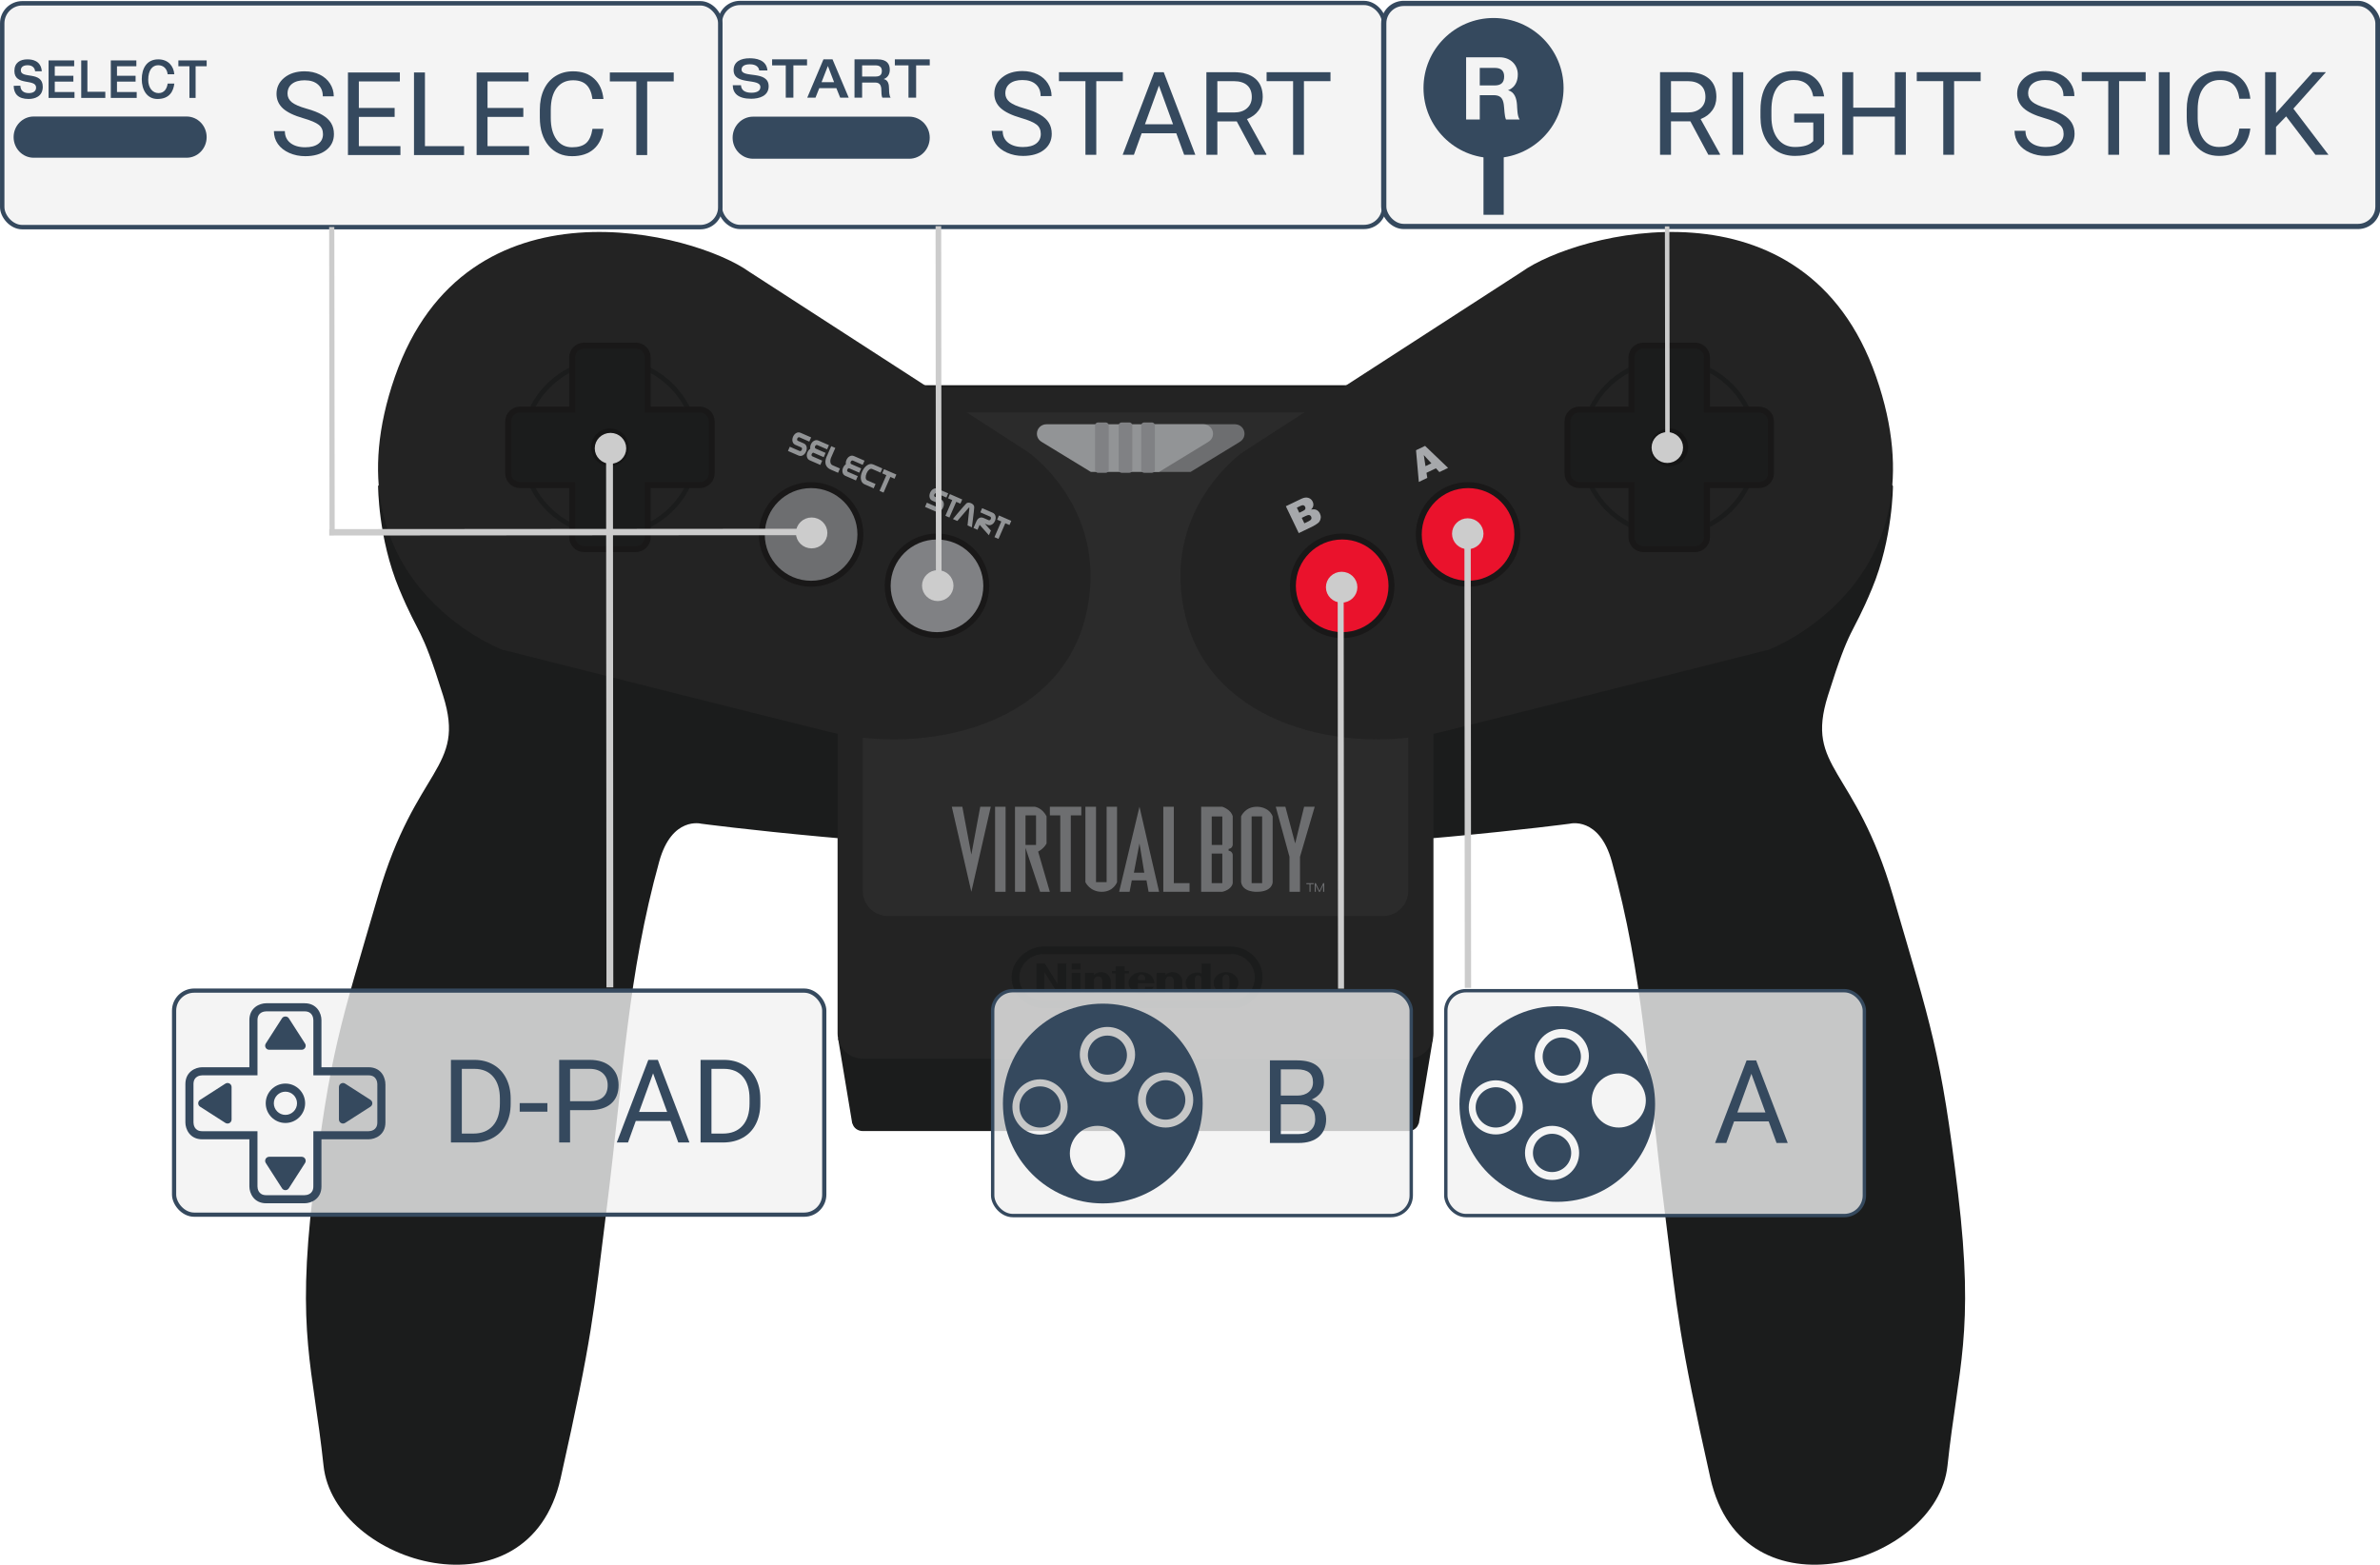 <?xml version="1.0" encoding="UTF-8" standalone="no"?>
<svg
   xmlns:dc="http://purl.org/dc/elements/1.1/"
   xmlns:cc="http://creativecommons.org/ns#"
   xmlns:rdf="http://www.w3.org/1999/02/22-rdf-syntax-ns#"
   xmlns:svg="http://www.w3.org/2000/svg"
   xmlns="http://www.w3.org/2000/svg"
   xmlns:sodipodi="http://sodipodi.sourceforge.net/DTD/sodipodi-0.dtd"
   xmlns:inkscape="http://www.inkscape.org/namespaces/inkscape"
   width="446.69"
   height="293.691"
   version="1.1"
   id="svg77"
   sodipodi:docname="controls.svg"
   inkscape:version="0.92.4 5da689c313, 2019-01-14">
  <sodipodi:namedview
     pagecolor="#ffffff"
     bordercolor="#666666"
     borderopacity="1"
     objecttolerance="10"
     gridtolerance="10"
     guidetolerance="10"
     inkscape:pageopacity="0"
     inkscape:pageshadow="2"
     inkscape:window-width="1920"
     inkscape:window-height="1015"
     id="namedview79"
     showgrid="false"
     fit-margin-top="0"
     fit-margin-left="0"
     fit-margin-right="0"
     fit-margin-bottom="0"
     inkscape:zoom="1.668772"
     inkscape:cx="124.64261"
     inkscape:cy="203.08768"
     inkscape:window-x="1920"
     inkscape:window-y="0"
     inkscape:window-maximized="1"
     inkscape:current-layer="svg77">
    <inkscape:grid
       type="xygrid"
       id="grid968"
       originx="-4.5447646e-08"
       originy="3.2092869e-06" />
  </sodipodi:namedview>
  <defs
     id="defs5">
    <clipPath
       id="a">
      <path
         d="M 0,547.28 H 439.635 V 0 H 0 Z"
         id="path2"
         inkscape:connector-curvature="0" />
    </clipPath>
    <clipPath
       clipPathUnits="userSpaceOnUse"
       id="clipPath18">
      <path
         d="M 0,37.061 H 37.061 V 0 H 0 Z"
         id="path16"
         inkscape:connector-curvature="0" />
    </clipPath>
    <clipPath
       clipPathUnits="userSpaceOnUse"
       id="clipPath18-2">
      <path
         d="M 0,37.061 H 37.061 V 0 H 0 Z"
         id="path16-2"
         inkscape:connector-curvature="0" />
    </clipPath>
  </defs>
  <g
     clip-path="url(#a)"
     transform="matrix(0,-0.569,-0.569,0,368.821,293.691)"
     id="g75">
    <path
       d="m 175.108,265.863 v 15.526 l -1.494,90.365 -28.137,-4.687 v -0.093 c -1.386,-0.351 -2.422,-1.723 -2.422,-3.369 v -179.935 c 0,-1.645 1.036,-3.017 2.422,-3.367 v -0.093 l 28.137,-4.685 z"
       id="path7"
       inkscape:connector-curvature="0"
       style="fill:#1b1c1c" />
    <path
       d="m 122.638,2.349 c 46.369,5.537 55.366,8.997 98.08,21.454 42.714,12.457 41.718,29.067 65.94,21.454 24.223,-7.612 18.686,-7.612 35.296,-14.533 16.609,-6.921 33.911,-6.921 33.911,-6.921 l 33.219,38.064 v 423.546 l -33.219,38.064 c 0,0 -17.302,0 -33.911,-6.921 -16.61,-6.921 -11.073,-6.921 -35.296,-14.533 -24.222,-7.613 -23.226,8.997 -65.94,21.454 -42.714,12.457 -51.711,15.917 -98.08,21.454 -46.369,5.536 -57.442,0 -89.969,-3.46 -32.527,-3.461 -51.575,-67.603 -4.152,-78.204 47.047,-10.518 53.567,-10.762 89.277,-15.226 44.292,-5.536 76.748,-6.92 114.191,-17.301 14.987,-4.156 12.457,-13.842 12.457,-13.842 0,0 -8.305,-62.286 -9.689,-133.569 -0.066,-3.417 -0.126,-6.641 -0.18,-9.689 0.054,-3.048 0.114,-6.272 0.18,-9.689 1.384,-71.283 9.689,-133.569 9.689,-133.569 0,0 2.53,-9.687 -12.457,-13.842 -37.443,-10.381 -69.899,-11.765 -114.191,-17.301 -35.71,-4.464 -42.23,-4.708 -89.277,-15.226 -47.423,-10.601 -28.375,-74.743 4.152,-78.204 32.527,-3.46 43.6,-8.997 89.969,-3.46"
       id="path9"
       inkscape:connector-curvature="0"
       style="fill:#1b1c1c" />
    <path
       d="m 388.393,183.671 v 179.931 c 0,4.59 -3.718,8.312 -8.305,8.312 h -204.852 c -4.587,0 -8.305,-3.722 -8.305,-8.312 v -179.931 c 0,-4.586 3.718,-8.305 8.305,-8.305 h 204.852 c 4.587,0 8.305,3.719 8.305,8.305"
       id="path11"
       inkscape:connector-curvature="0"
       style="fill:#232323" />
    <path
       d="m 380.088,191.976 v 163.328 c 0,4.587 -3.718,8.305 -8.305,8.305 H 222.296 c -4.586,0 -8.304,-3.718 -8.304,-8.305 v -163.328 c 0,-4.586 3.718,-8.305 8.304,-8.305 h 149.487 c 4.587,0 8.305,3.719 8.305,8.305"
       id="path13"
       inkscape:connector-curvature="0"
       style="fill:#2b2b2b" />
    <path
       d="m 426.457,400.98 -59.518,-92.045 c 0,0 -19.378,-27.683 -54.673,-18.686 -35.296,8.997 -45.52,52.374 -37.372,85.124 7.613,30.6 26.991,107.271 26.991,107.271 0,0 22.34,58.826 89.969,35.296 67.628,-23.531 47.573,-98.966 34.603,-116.96 m 0,-254.681 -59.518,92.045 c 0,0 -19.378,27.683 -54.673,18.686 -35.296,-8.997 -45.52,-52.374 -37.372,-85.124 7.613,-30.6 26.991,-107.271 26.991,-107.271 0,0 22.34,-58.826 89.969,-35.296 67.628,23.531 47.573,98.966 34.603,116.96"
       id="path15"
       inkscape:connector-curvature="0"
       style="fill:#232323" />
    <path
       stroke-miterlimit="10"
       d="m 368.582,68.874 c -15.862,0 -28.721,12.859 -28.721,28.721 0,15.862 12.859,28.721 28.721,28.721 15.862,0 28.721,-12.859 28.721,-28.721 0,-15.862 -12.859,-28.721 -28.721,-28.721 z m 0,406.85 c -15.862,0 -28.721,-12.859 -28.721,-28.721 0,-15.862 12.859,-28.721 28.721,-28.721 15.862,0 28.721,12.859 28.721,28.721 0,15.862 -12.859,28.721 -28.721,28.721 z"
       id="path17"
       inkscape:connector-curvature="0"
       style="fill:none;stroke:#1b1c1c;stroke-width:1.569;stroke-miterlimit:10" />
    <path
       d="m 381.04,67.953 v 17.184 h 17.184 c 2.168,0 3.924,1.757 3.924,3.923 v 17.068 c 0,2.167 -1.756,3.924 -3.924,3.924 h -17.184 v 17.184 c 0,2.167 -1.757,3.924 -3.923,3.924 h -17.068 c -2.167,0 -3.923,-1.757 -3.923,-3.924 v -17.184 h -17.185 c -2.167,0 -3.924,-1.757 -3.924,-3.924 v -17.068 c 0,-2.166 1.757,-3.923 3.924,-3.923 h 17.185 v -17.184 c 0,-2.167 1.756,-3.924 3.923,-3.924 h 17.068 c 2.166,0 3.923,1.757 3.923,3.924"
       id="path19"
       inkscape:connector-curvature="0"
       style="fill:#1b1c1c" />
    <path
       stroke-miterlimit="10"
       d="m 381.04,67.953 v 17.184 h 17.184 c 2.168,0 3.924,1.757 3.924,3.923 v 17.068 c 0,2.167 -1.756,3.924 -3.924,3.924 h -17.184 v 17.184 c 0,2.167 -1.757,3.924 -3.923,3.924 h -17.068 c -2.167,0 -3.923,-1.757 -3.923,-3.924 v -17.184 h -17.185 c -2.167,0 -3.924,-1.757 -3.924,-3.924 v -17.068 c 0,-2.166 1.757,-3.923 3.924,-3.923 h 17.185 v -17.184 c 0,-2.167 1.756,-3.924 3.923,-3.924 h 17.068 c 2.166,0 3.923,1.757 3.923,3.924 z"
       id="path21"
       inkscape:connector-curvature="0"
       style="fill:none;stroke:#191818;stroke-width:1.962;stroke-miterlimit:10" />
    <path
       d="m 381.04,417.362 v 17.184 h 17.184 c 2.168,0 3.924,1.757 3.924,3.923 v 17.068 c 0,2.167 -1.756,3.924 -3.924,3.924 h -17.184 v 17.184 c 0,2.167 -1.757,3.924 -3.923,3.924 h -17.068 c -2.167,0 -3.923,-1.757 -3.923,-3.924 v -17.184 h -17.185 c -2.167,0 -3.924,-1.757 -3.924,-3.924 v -17.068 c 0,-2.166 1.757,-3.923 3.924,-3.923 h 17.185 v -17.184 c 0,-2.167 1.756,-3.924 3.923,-3.924 h 17.068 c 2.166,0 3.923,1.757 3.923,3.924"
       id="path23"
       inkscape:connector-curvature="0"
       style="fill:#1b1c1c" />
    <path
       stroke-miterlimit="10"
       d="m 381.04,417.362 v 17.184 h 17.184 c 2.168,0 3.924,1.757 3.924,3.923 v 17.068 c 0,2.167 -1.756,3.924 -3.924,3.924 h -17.184 v 17.184 c 0,2.167 -1.757,3.924 -3.923,3.924 h -17.068 c -2.167,0 -3.923,-1.757 -3.923,-3.924 v -17.184 h -17.185 c -2.167,0 -3.924,-1.757 -3.924,-3.924 v -17.068 c 0,-2.166 1.757,-3.923 3.924,-3.923 h 17.185 v -17.184 c 0,-2.167 1.756,-3.924 3.923,-3.924 h 17.068 c 2.166,0 3.923,1.757 3.923,3.924 z"
       id="path25"
       inkscape:connector-curvature="0"
       style="fill:none;stroke:#191818;stroke-width:1.962;stroke-miterlimit:10" />
    <path
       d="m 368.582,91.366 c -3.44,0 -6.229,2.789 -6.229,6.229 0,3.44 2.789,6.228 6.229,6.228 3.44,0 6.229,-2.788 6.229,-6.228 0,-3.44 -2.789,-6.229 -6.229,-6.229 m 0,361.865 c -3.44,0 -6.229,-2.789 -6.229,-6.229 0,-3.44 2.789,-6.228 6.229,-6.228 3.44,0 6.229,2.788 6.229,6.228 0,3.44 -2.789,6.229 -6.229,6.229"
       id="path27"
       inkscape:connector-curvature="0"
       style="fill:#151515" />
    <path
       d="m 339.861,147.683 c -8.982,0 -16.264,7.282 -16.264,16.264 0,8.982 7.282,16.263 16.264,16.263 8.982,0 16.264,-7.281 16.264,-16.263 0,-8.982 -7.282,-16.264 -16.264,-16.264"
       id="path29"
       inkscape:connector-curvature="0"
       style="fill:#ea122c" />
    <path
       stroke-miterlimit="10"
       d="m 339.861,147.683 c -8.982,0 -16.264,7.282 -16.264,16.264 0,8.982 7.282,16.263 16.264,16.263 8.982,0 16.264,-7.281 16.264,-16.263 0,-8.982 -7.282,-16.264 -16.264,-16.264 z"
       id="path31"
       inkscape:connector-curvature="0"
       style="fill:none;stroke:#191818;stroke-width:1.962;stroke-miterlimit:10" />
    <path
       d="m 322.906,189.207 c -8.982,0 -16.264,7.282 -16.264,16.264 0,8.982 7.282,16.263 16.264,16.263 8.982,0 16.264,-7.281 16.264,-16.263 0,-8.982 -7.282,-16.264 -16.264,-16.264"
       id="path33"
       inkscape:connector-curvature="0"
       style="fill:#ea122c" />
    <path
       stroke-miterlimit="10"
       d="m 322.906,189.207 c -8.982,0 -16.264,7.282 -16.264,16.264 0,8.982 7.282,16.263 16.264,16.263 8.982,0 16.264,-7.281 16.264,-16.263 0,-8.982 -7.282,-16.264 -16.264,-16.264 z"
       id="path35"
       inkscape:connector-curvature="0"
       style="fill:none;stroke:#191818;stroke-width:1.962;stroke-miterlimit:10" />
    <path
       d="m 339.861,396.914 c -8.982,0 -16.264,-7.282 -16.264,-16.264 0,-8.982 7.282,-16.263 16.264,-16.263 8.982,0 16.264,7.281 16.264,16.263 0,8.982 -7.282,16.264 -16.264,16.264"
       id="path37"
       inkscape:connector-curvature="0"
       style="fill:#6d6e70" />
    <path
       stroke-miterlimit="10"
       d="m 339.861,396.914 c -8.982,0 -16.264,-7.282 -16.264,-16.264 0,-8.982 7.282,-16.263 16.264,-16.263 8.982,0 16.264,7.281 16.264,16.263 0,8.982 -7.282,16.264 -16.264,16.264 z"
       id="path39"
       inkscape:connector-curvature="0"
       style="fill:none;stroke:#191818;stroke-width:1.962;stroke-miterlimit:10" />
    <path
       d="m 322.906,355.39 c -8.982,0 -16.264,-7.282 -16.264,-16.264 0,-8.982 7.282,-16.263 16.264,-16.263 8.982,0 16.264,7.281 16.264,16.263 0,8.982 -7.282,16.264 -16.264,16.264"
       id="path41"
       inkscape:connector-curvature="0"
       style="fill:#808184" />
    <path
       stroke-miterlimit="10"
       d="m 322.906,355.39 c -8.982,0 -16.264,-7.282 -16.264,-16.264 0,-8.982 7.282,-16.263 16.264,-16.263 8.982,0 16.264,7.281 16.264,16.263 0,8.982 -7.282,16.264 -16.264,16.264 z"
       id="path43"
       inkscape:connector-curvature="0"
       style="fill:none;stroke:#191818;stroke-width:1.962;stroke-miterlimit:10" />
    <path
       d="m 376.195,240.804 c 0,-1.72 -1.394,-3.114 -3.114,-3.114 -1.184,0 -2.202,0.668 -2.728,1.641 l -0.003,-0.025 -9.871,16.186 v 14.687 h 15.716 z"
       id="path45"
       inkscape:connector-curvature="0"
       style="fill:#6d6e70" />
    <path
       d="m 373.081,248.071 c 1.72,0 3.114,1.394 3.114,3.114 v 51.868 c 0,1.72 -1.394,3.114 -3.114,3.114 -1.184,0 -2.202,-0.668 -2.728,-1.642 l -0.003,0.026 -9.871,-16.186 v -22.492 l 9.871,-16.185 0.003,0.025 c 0.526,-0.974 1.544,-1.642 2.728,-1.642"
       id="path47"
       inkscape:connector-curvature="0"
       style="fill:#929496" />
    <path
       d="m 361.172,282.483 c -0.542,0 -0.981,0.439 -0.981,0.981 v 2.537 c 0,0.541 0.439,0.98 0.981,0.98 h 14.648 c 0.541,0 0.981,-0.439 0.981,-0.98 v -2.537 c 0,-0.542 -0.44,-0.981 -0.981,-0.981 z m 0,-7.786 c -0.542,0 -0.981,0.439 -0.981,0.981 v 2.536 c 0,0.542 0.439,0.981 0.981,0.981 h 14.648 c 0.541,0 0.981,-0.439 0.981,-0.981 v -2.536 c 0,-0.542 -0.44,-0.981 -0.981,-0.981 z m 0,-7.44 c -0.542,0 -0.981,0.439 -0.981,0.981 v 2.536 c 0,0.542 0.439,0.981 0.981,0.981 h 14.648 c 0.541,0 0.981,-0.439 0.981,-0.981 v -2.536 c 0,-0.542 -0.44,-0.981 -0.981,-0.981 z"
       id="path49"
       inkscape:connector-curvature="0"
       style="fill:#808184" />
    <path
       d="m 370.486,381.241 1.407,3.229 c 0.064,0.146 0.055,0.288 -0.027,0.425 -0.082,0.136 -0.203,0.239 -0.363,0.308 -0.158,0.069 -0.31,0.087 -0.458,0.055 -0.148,-0.034 -0.255,-0.126 -0.321,-0.279 l -0.829,-1.9 c -0.223,-0.513 -0.608,-0.828 -1.153,-0.944 -0.495,-0.108 -1.013,-0.043 -1.555,0.193 -0.544,0.237 -0.945,0.571 -1.202,1.003 -0.285,0.479 -0.316,0.976 -0.091,1.492 l 1.508,3.46 1.392,-0.606 -1.413,-3.241 c -0.06,-0.137 -0.044,-0.277 0.047,-0.421 0.083,-0.127 0.206,-0.227 0.37,-0.298 0.158,-0.069 0.311,-0.09 0.459,-0.063 0.148,0.028 0.254,0.115 0.318,0.261 l 0.83,1.905 c 0.225,0.516 0.609,0.835 1.152,0.956 0.492,0.112 1.008,0.051 1.545,-0.184 0.537,-0.233 0.932,-0.567 1.184,-0.999 0.282,-0.485 0.311,-0.986 0.086,-1.502 l -1.504,-3.452 z m -7.696,-3.633 1.504,3.452 c 0.225,0.517 0.61,0.836 1.155,0.961 0.493,0.112 1.009,0.05 1.547,-0.184 0.235,-0.103 0.449,-0.231 0.641,-0.384 0.192,-0.153 0.353,-0.326 0.483,-0.521 0.218,0.036 0.453,0.035 0.705,-0.002 0.252,-0.037 0.491,-0.104 0.716,-0.202 0.537,-0.234 0.932,-0.57 1.186,-1.007 0.283,-0.485 0.311,-0.985 0.086,-1.501 l -1.504,-3.453 -1.382,0.603 1.407,3.228 c 0.064,0.147 0.055,0.289 -0.027,0.425 -0.082,0.137 -0.203,0.24 -0.363,0.31 -0.158,0.068 -0.31,0.086 -0.458,0.053 -0.148,-0.033 -0.255,-0.126 -0.321,-0.278 l -1.407,-3.229 -1.378,0.6 -0.039,0.017 1.487,3.413 c -0.005,0.111 -0.046,0.216 -0.126,0.311 -0.079,0.094 -0.182,0.169 -0.307,0.224 -0.158,0.069 -0.311,0.086 -0.46,0.053 -0.148,-0.032 -0.256,-0.125 -0.322,-0.277 l -1.407,-3.229 z m -2.593,-5.857 1.054,2.42 c 0.333,0.763 0.807,1.28 1.423,1.551 0.478,0.21 1.03,0.265 1.654,0.168 0.408,-0.064 0.83,-0.192 1.264,-0.381 0.081,-0.035 0.145,-0.064 0.192,-0.089 0.047,-0.024 0.087,-0.046 0.119,-0.068 l 3.076,-1.34 -0.586,-1.346 -3.076,1.34 c -0.553,0.242 -1.067,0.337 -1.54,0.288 -0.545,-0.057 -0.914,-0.305 -1.105,-0.742 l -1.054,-2.42 z m -2.525,-5.887 1.504,3.452 c 0.225,0.517 0.61,0.836 1.155,0.961 0.493,0.112 1.009,0.05 1.547,-0.184 0.235,-0.103 0.449,-0.231 0.641,-0.383 0.192,-0.154 0.353,-0.327 0.483,-0.522 0.218,0.036 0.453,0.035 0.705,-10e-4 0.252,-0.038 0.49,-0.105 0.715,-0.203 0.538,-0.234 0.933,-0.57 1.187,-1.007 0.283,-0.485 0.311,-0.985 0.086,-1.501 l -1.504,-3.453 -1.382,0.603 1.407,3.228 c 0.064,0.147 0.054,0.289 -0.027,0.425 -0.082,0.137 -0.203,0.24 -0.363,0.31 -0.158,0.068 -0.31,0.086 -0.458,0.053 -0.148,-0.033 -0.255,-0.126 -0.322,-0.278 l -1.406,-3.229 -1.378,0.6 -0.039,0.017 1.487,3.413 c -0.004,0.111 -0.046,0.216 -0.126,0.31 -0.079,0.095 -0.182,0.17 -0.307,0.225 -0.158,0.069 -0.311,0.086 -0.46,0.053 -0.148,-0.032 -0.256,-0.125 -0.322,-0.278 l -1.407,-3.228 z m -2.593,-5.857 1.294,2.97 c 0.31,0.713 0.89,1.128 1.739,1.249 0.76,0.108 1.58,-0.029 2.458,-0.413 0.899,-0.391 1.579,-0.911 2.043,-1.56 0.514,-0.721 0.618,-1.432 0.313,-2.132 l -1.294,-2.969 -1.382,0.602 1.196,2.746 c 0.143,0.327 0.066,0.669 -0.232,1.022 -0.267,0.319 -0.65,0.586 -1.149,0.804 -0.515,0.224 -0.992,0.329 -1.43,0.314 -0.486,-0.015 -0.799,-0.184 -0.938,-0.506 l -1.197,-2.746 z m 3.155,-6.877 0.598,1.373 -5.17,2.253 0.576,1.324 5.171,-2.253 0.596,1.368 1.382,-0.602 -1.771,-4.065 z m -6.205,-17.104 1.407,3.229 c 0.064,0.146 0.055,0.287 -0.027,0.424 -0.082,0.136 -0.203,0.239 -0.363,0.309 -0.158,0.069 -0.31,0.087 -0.458,0.054 -0.148,-0.033 -0.255,-0.125 -0.321,-0.278 l -0.829,-1.9 c -0.223,-0.513 -0.608,-0.828 -1.153,-0.945 -0.495,-0.107 -1.013,-0.042 -1.555,0.194 -0.544,0.237 -0.945,0.571 -1.202,1.003 -0.285,0.479 -0.316,0.976 -0.091,1.492 l 1.508,3.46 1.392,-0.607 -1.413,-3.241 c -0.06,-0.137 -0.044,-0.276 0.047,-0.42 0.083,-0.127 0.206,-0.227 0.37,-0.299 0.158,-0.068 0.311,-0.089 0.459,-0.062 0.148,0.028 0.254,0.115 0.318,0.261 l 0.83,1.905 c 0.225,0.516 0.609,0.835 1.152,0.956 0.492,0.112 1.008,0.05 1.545,-0.184 0.537,-0.234 0.932,-0.568 1.184,-1 0.282,-0.485 0.311,-0.985 0.086,-1.501 l -1.504,-3.452 z m -2.015,-4.624 0.599,1.373 -5.171,2.254 0.576,1.323 5.171,-2.253 0.596,1.368 1.382,-0.602 -1.771,-4.065 z m -7.801,-3.783 0.625,1.435 5.735,-0.616 c 0.056,-0.013 0.096,0.01 0.122,0.069 0.028,0.064 0.02,0.116 -0.022,0.16 l -4.369,3.75 0.633,1.454 c 0.363,-0.294 0.906,-0.741 1.629,-1.344 0.8,-0.671 1.56,-1.319 2.282,-1.942 0.786,-0.683 1.221,-1.082 1.302,-1.195 0.13,-0.202 0.193,-0.439 0.191,-0.709 -0.003,-0.27 -0.062,-0.538 -0.179,-0.807 -0.116,-0.266 -0.272,-0.492 -0.469,-0.679 -0.196,-0.188 -0.412,-0.299 -0.647,-0.336 -0.138,-0.028 -0.725,0.015 -1.76,0.129 -0.729,0.079 -1.719,0.198 -2.972,0.359 -0.7,0.092 -1.4,0.182 -2.101,0.272 m -2.622,-5.611 3.441,3.045 -1.628,0.71 0.577,1.323 2.169,-0.945 c 0.522,-0.228 0.893,-0.533 1.113,-0.917 0.253,-0.44 0.262,-0.929 0.027,-1.468 l -0.717,-1.646 c -0.066,-0.153 -0.059,-0.298 0.022,-0.436 0.072,-0.124 0.187,-0.219 0.344,-0.288 0.161,-0.069 0.314,-0.091 0.46,-0.062 0.162,0.032 0.277,0.124 0.344,0.276 l 1.408,3.233 1.382,-0.602 -1.506,-3.456 c -0.225,-0.517 -0.609,-0.836 -1.152,-0.957 -0.493,-0.112 -1.008,-0.05 -1.545,0.183 -0.541,0.236 -0.937,0.571 -1.188,1.003 -0.281,0.481 -0.308,0.981 -0.083,1.499 l 0.365,0.836 -2.283,-2.006 z m 3.37,-6.79 0.598,1.373 -5.17,2.254 0.576,1.323 5.171,-2.253 0.596,1.368 1.383,-0.602 -1.772,-4.065 z"
       id="path51"
       inkscape:connector-curvature="0"
       style="fill:#929496" />
    <path
       d="m 343.53,217.946 0.67,-1.396 c 0.227,-0.472 0.47,-0.763 0.731,-0.877 0.26,-0.113 0.531,-0.102 0.813,0.034 0.262,0.126 0.426,0.322 0.493,0.59 0.068,0.268 -0.014,0.642 -0.244,1.121 l -0.667,1.39 z m 3.482,1.672 0.572,-1.191 c 0.205,-0.427 0.421,-0.688 0.649,-0.785 0.227,-0.097 0.48,-0.079 0.758,0.055 0.257,0.124 0.418,0.304 0.484,0.541 0.064,0.237 -0.003,0.563 -0.202,0.979 l -0.581,1.208 z m 2.149,4.432 2.461,-5.126 c 0.41,-0.854 0.514,-1.612 0.31,-2.273 -0.203,-0.66 -0.617,-1.141 -1.241,-1.44 -0.525,-0.252 -1.052,-0.304 -1.584,-0.158 -0.354,0.098 -0.704,0.321 -1.051,0.671 0.153,-0.711 0.114,-1.305 -0.113,-1.784 -0.229,-0.48 -0.626,-0.855 -1.19,-1.125 -0.459,-0.221 -0.924,-0.313 -1.393,-0.276 -0.469,0.038 -0.899,0.191 -1.291,0.459 -0.243,0.166 -0.507,0.466 -0.789,0.9 -0.377,0.578 -0.614,0.968 -0.71,1.169 l -2.27,4.727 z m 14.16,-48.005 2.716,2.508 -3.65,-0.562 z m -1.643,-1.488 -1.493,3.109 -1.67,-0.271 -1.343,2.796 10.46,0.925 1.435,-2.987 -7.263,-7.585 -1.376,2.867 z"
       id="path53"
       inkscape:connector-curvature="0"
       style="fill:#a6a8ab" />
    <path
       d="m 250.032,334.234 -28.058,-6.441 28.058,-6.408 v 3.468 l -15.769,2.94 15.769,2.972 z m -2e-4,-17.737 h -28.058 v 3.468 h 28.058 z m -2.853,-10.042 h -9.751 v 3.469 h 9.751 z m 2.857,6.939 h -28.063 v -3.47 h 14.499 L 221.973,305.1 v -3.199 l 13.268,3.86 c 1.169,-2.144 2.699,-2.775 2.699,-2.775 h 8.914 c 2.866,1.42 3.182,3.87 3.182,3.87 z m -0.004,-11.497 v -10.372 h -2.851 v 3.469 h -25.207 v 3.468 h 25.207 v 3.435 z m -12.092,-29.562 -9.663,-1.583 v 3.426 z m 12.096,0 -28.033,6.7 h -0.03 v -3.436 l 3.783,-0.727 v -4.846 l -3.783,-0.694 v -3.469 z m -0.004,-7.862 v -3.468 h -25.207 v -5.188 h -2.851 v 8.656 z m 0,-37.095 v -3.17 l -12.093,-3.237 12.093,-2.941 v -3.501 l -16.505,4.855 h -11.553 v 3.469 h 11.553 z m -3.178,4.494 h -22.025 v 3.471 h 22.025 z m 3.178,1.73 c 0,3.942 -3.178,5.208 -3.178,5.208 -0.045,-0.031 -21.099,0 -21.699,0 -3.411,-0.521 -3.181,-5.208 -3.181,-5.208 0,-5.2 3.181,-5.199 3.181,-5.199 h 21.699 c 3.336,1.345 3.178,5.199 3.178,5.199 m 2e-4,56.568 v -3.502 h -24.877 v -3.501 h 24.877 v -3.435 h -24.877 c 0,0 -3.181,1.123 -3.181,5.054 0,3.93 3.181,5.384 3.181,5.384 z m -15.451,-45.157 h -9.751 v 3.502 h 9.751 z m 12.253,0 h -9.407 v 3.491 h 9.407 z m 3.202,6.971 h -28.063 v -6.971 c 0.765,-3.236 2.856,-3.438 2.856,-3.438 0,0 7.496,0.006 9.434,0.006 1.223,0.244 1.264,1.35 1.264,1.35 0,0 0.341,0.004 0.61,0 0.085,-1.223 1.291,-1.356 1.291,-1.356 0,0 7.488,0.006 9.426,0 2.289,0.53 3.182,3.438 3.182,3.438 z m -25.211,-34.698 v -2.411 h -0.326 v 1.025 h -2.525 v 0.347 h 2.525 v 1.039 z m -2.851,-2.757 h 2.851 v -0.347 l -2.543,-1.238 2.543,-1.189 v -0.364 h -2.851 v 0.364 h 2.207 l -2.207,1.026 v 0.35 l 2.207,1.051 h -2.207 z"
       id="path55"
       inkscape:connector-curvature="0"
       style="fill:#6d6e70" />
    <path
       d="m 203.941,303.899 c 0,5.019 -4.336,10.607 -10.185,10.607 -5.849,0 -10.184,-5.089 -10.184,-10.607 v -61.548 c -0.423,-5.849 4.335,-10.608 10.184,-10.608 5.849,0 10.185,4.906 10.185,10.608 z"
       id="path57"
       inkscape:connector-curvature="0"
       style="fill:#1b1c1c" />
    <path
       d="m 201.406,303.899 c 0.21,3.927 -3.191,8.072 -7.651,8.072 -4.458,0 -7.624,-3.389 -7.65,-8.072 v -61.548 c -0.064,-4.746 3.192,-8.073 7.65,-8.073 4.46,0 7.994,3.995 7.651,8.073 z"
       id="path59"
       inkscape:connector-curvature="0"
       style="fill:#232323" />
    <path
       d="m 195.201,294.708 h -6.43 v -2.922 h 6.43 z m 0.292,-9.477 c 0,0 -0.061,1.213 -0.976,2.129 h 0.684 v 2.923 h -6.43 v -2.923 h 4.175 c 1.169,-0.334 1.128,-1.294 1.128,-1.294 0,-1.545 -1.504,-1.462 -1.504,-1.462 h -3.799 v -2.797 h 3.883 c 0,0 2.839,0.167 2.839,3.424 m 0,-23.59 c 0,0 -0.061,1.213 -0.976,2.129 h 0.684 v 2.923 h -6.43 v -2.923 h 4.175 c 1.169,-0.334 1.128,-1.294 1.128,-1.294 0,-1.545 -1.504,-1.462 -1.504,-1.462 h -3.799 v -2.797 h 3.883 c 0,0 2.839,0.167 2.839,3.424 m 0.877,30.145 h 1.941 v 2.922 h -1.941 z m -0.501,-15.991 v 1.461 h 1.503 v 2.923 h -1.503 v 1.211 h -0.835 v -1.211 h -6.263 v -2.923 h 6.263 v -1.461 z m -0.396,-32.003 c 0,2.26 -1.59,4.092 -3.55,4.092 -1.959,0 -3.548,-1.832 -3.548,-4.092 0,-2.259 1.589,-4.092 3.548,-4.092 1.96,0 3.55,1.833 3.55,4.092"
       id="path61"
       inkscape:connector-curvature="0"
       style="fill:#1b1c1c" />
    <path
       d="m 194.72,243.792 c 0,0.62 -0.569,1.127 -1.267,1.127 h -3.06 c -0.697,0 -1.267,-0.507 -1.267,-1.127 0,-0.62 0.57,-1.127 1.267,-1.127 h 3.06 c 0.698,0 1.267,0.507 1.267,1.127"
       id="path63"
       inkscape:connector-curvature="0"
       style="fill:#232323" />
    <path
       d="m 198.291,251.83 h -3.283 c 0.229,0.42 0.359,0.874 0.359,1.315 0,2.193 -1.542,3.97 -3.444,3.97 -1.902,0 -3.444,-1.777 -3.444,-3.97 0,-0.414 0.165,-0.876 0.449,-1.315 h -0.157 v -2.923 h 9.52 z"
       id="path65"
       inkscape:connector-curvature="0"
       style="fill:#1b1c1c" />
    <path
       d="m 194.449,252.974 c 0,0.601 -0.519,1.093 -1.154,1.093 h -2.786 c -0.635,0 -1.155,-0.492 -1.155,-1.093 0,-0.602 0.52,-1.094 1.155,-1.094 h 2.786 c 0.635,0 1.154,0.492 1.154,1.094"
       id="path67"
       inkscape:connector-curvature="0"
       style="fill:#232323" />
    <path
       d="m 190.65,270.469 c -1.044,0 -1.524,0.531 -1.524,1.182 0,0.65 0.57,1.182 1.267,1.182 h 1.426 v -5.466 c 0.035,-10e-4 3.654,0.245 3.654,4.284 0,2.37 -1.59,4.29 -3.55,4.29 -1.96,0 -3.548,-1.92 -3.548,-4.29 0,-1.825 0.945,-3.381 2.275,-4.001 z"
       id="path69"
       inkscape:connector-curvature="0"
       style="fill:#1b1c1c" />
    <path
       d="m 192.821,270.469 h 0.633 c 0.697,0 1.266,0.531 1.266,1.182 0,0.65 -0.569,1.182 -1.266,1.182 h -0.633 z"
       id="path71"
       inkscape:connector-curvature="0"
       style="fill:#232323" />
    <path
       d="m 198.311,306.316 h -9.498 v -2.63 h 6.638 l -6.68,-4.218 v -3.006 h 9.54 v 2.923 h -6.66 l 6.66,4.176 z"
       id="path73"
       inkscape:connector-curvature="0"
       style="fill:#1b1c1c" />
  </g>
  <g
     id="g5898"
     transform="matrix(0.318,0,0,0.318,32.278,185.538)">
    <rect
       ry="11.844"
       y="1.242"
       x="1.242"
       height="132.248"
       width="383.739"
       id="rect4529"
       style="fill:#f1f1f1;fill-opacity:0.8;stroke:#35495e;stroke-width:2.484;stroke-miterlimit:4;stroke-dasharray:none;stroke-opacity:1" />
    <g
       style="fill:#35495e;fill-opacity:1"
       transform="matrix(3.186,0,0,3.186,7.912,8.704)"
       id="g4567">
      <g
         style="fill:#35495e;fill-opacity:1"
         id="g4537">
        <g
           style="fill:#35495e;fill-opacity:1"
           id="g4535">
          <g
             style="fill:#35495e;fill-opacity:1"
             id="g4533">
            <path
               style="fill:#35495e;fill-opacity:1"
               inkscape:connector-curvature="0"
               d="m 22.085,37.058 h -7.111 c -2.289,0 -3.119,-1.866 -3.119,-3.121 V 25.205 H 3.121 C 0.831,25.205 0,23.339 0,22.084 v -7.11 c 0,-2.289 1.867,-3.12 3.121,-3.12 h 8.734 V 3.121 C 11.855,0.831 13.72,0 14.974,0 h 7.111 c 2.29,0 3.121,1.867 3.121,3.121 v 8.733 h 8.731 c 1.201,0 2.154,0.525 2.684,1.48 0.207,0.375 0.456,1.112 0.429,1.639 h 0.008 v 7.11 c 0,2.29 -1.866,3.121 -3.121,3.121 h -8.731 v 8.732 c 0,2.291 -1.866,3.122 -3.121,3.122 z M 3.121,13.353 C 2.745,13.359 1.5,13.492 1.5,14.973 v 7.11 c 0.006,0.376 0.139,1.621 1.621,1.621 h 10.233 v 10.232 c 0.005,0.376 0.139,1.621 1.619,1.621 h 7.108 c 0.384,-0.006 1.624,-0.142 1.624,-1.621 V 23.705 h 10.231 c 0.376,-0.006 1.621,-0.14 1.621,-1.621 v -7.121 c -0.005,-0.287 -0.112,-1.609 -1.62,-1.609 H 23.707 V 3.121 C 23.701,2.745 23.568,1.5 22.086,1.5 h -7.111 c -0.376,0.006 -1.619,0.139 -1.619,1.621 v 10.232 z"
               id="path4531" />
          </g>
        </g>
      </g>
      <g
         style="fill:#35495e;fill-opacity:1"
         id="g4541">
        <path
           style="fill:#35495e;fill-opacity:1"
           inkscape:connector-curvature="0"
           d="m 18.531,22.181 c -2.012,0 -3.649,-1.638 -3.649,-3.651 0,-2.013 1.637,-3.65 3.649,-3.65 2.013,0 3.65,1.638 3.65,3.65 0,2.014 -1.638,3.651 -3.65,3.651 z m 0,-5.801 c -1.185,0 -2.149,0.965 -2.149,2.15 0,1.187 0.964,2.151 2.149,2.151 1.186,0 2.15,-0.965 2.15,-2.151 0,-1.186 -0.965,-2.15 -2.15,-2.15 z"
           id="path4539" />
      </g>
      <g
         style="fill:#35495e;fill-opacity:1"
         id="g4547">
        <path
           style="fill:#35495e;fill-opacity:1"
           inkscape:connector-curvature="0"
           d="m 18.53,3.183 -3.005,4.684 h 6.012 z"
           id="path4543" />
        <path
           style="fill:#35495e;fill-opacity:1"
           inkscape:connector-curvature="0"
           d="m 21.536,8.617 h -6.012 c -0.274,0 -0.526,-0.15 -0.658,-0.39 -0.131,-0.241 -0.121,-0.534 0.027,-0.765 l 3.005,-4.684 c 0.276,-0.431 0.987,-0.43 1.262,0 l 3.007,4.684 c 0.148,0.231 0.159,0.524 0.027,0.765 -0.131,0.24 -0.383,0.39 -0.658,0.39 z m -4.639,-1.5 h 3.267 L 18.53,4.572 Z"
           id="path4545" />
      </g>
      <g
         style="fill:#35495e;fill-opacity:1"
         id="g4553">
        <path
           style="fill:#35495e;fill-opacity:1"
           inkscape:connector-curvature="0"
           d="m 3.125,18.53 4.684,3.004 v -6.01 z"
           id="path4549" />
        <path
           style="fill:#35495e;fill-opacity:1"
           inkscape:connector-curvature="0"
           d="m 7.809,22.284 c -0.141,0 -0.282,-0.04 -0.405,-0.119 L 2.72,19.161 C 2.505,19.024 2.375,18.786 2.375,18.53 c 0,-0.256 0.13,-0.493 0.345,-0.631 l 4.684,-3.006 c 0.23,-0.147 0.524,-0.159 0.765,-0.027 0.24,0.131 0.39,0.384 0.39,0.658 v 6.01 c 0,0.274 -0.149,0.526 -0.39,0.658 -0.113,0.062 -0.237,0.092 -0.36,0.092 z M 4.514,18.53 7.059,20.162 v -3.265 z"
           id="path4551" />
      </g>
      <g
         style="fill:#35495e;fill-opacity:1"
         id="g4559">
        <path
           style="fill:#35495e;fill-opacity:1"
           inkscape:connector-curvature="0"
           d="m 33.879,18.529 -4.685,-3.005 v 6.01 z"
           id="path4555" />
        <path
           style="fill:#35495e;fill-opacity:1"
           inkscape:connector-curvature="0"
           d="m 29.195,22.284 c -0.124,0 -0.247,-0.03 -0.359,-0.092 -0.241,-0.132 -0.391,-0.384 -0.391,-0.658 v -6.01 c 0,-0.274 0.149,-0.526 0.391,-0.658 0.239,-0.132 0.532,-0.123 0.765,0.027 l 4.685,3.005 c 0.215,0.138 0.345,0.376 0.345,0.631 0,0.255 -0.13,0.493 -0.345,0.631 L 29.6,22.165 c -0.123,0.079 -0.265,0.119 -0.405,0.119 z m 0.75,-5.388 v 3.266 l 2.546,-1.633 z"
           id="path4557" />
      </g>
      <g
         style="fill:#35495e;fill-opacity:1"
         id="g4565">
        <path
           style="fill:#35495e;fill-opacity:1"
           inkscape:connector-curvature="0"
           d="m 18.53,33.876 3.007,-4.684 h -6.012 z"
           id="path4561" />
        <path
           style="fill:#35495e;fill-opacity:1"
           inkscape:connector-curvature="0"
           d="m 18.53,34.626 v 0 c -0.255,0 -0.493,-0.13 -0.631,-0.345 l -3.005,-4.684 c -0.148,-0.231 -0.158,-0.524 -0.027,-0.765 0.132,-0.241 0.384,-0.391 0.658,-0.391 h 6.012 c 0.274,0 0.526,0.149 0.658,0.391 0.132,0.24 0.121,0.534 -0.027,0.765 l -3.007,4.684 c -0.138,0.215 -0.376,0.345 -0.631,0.345 z m -1.633,-4.684 1.633,2.545 1.634,-2.545 z"
           id="path4563" />
      </g>
    </g>
    <g
       id="text4597"
       style="font-style:normal;font-weight:normal;font-size:68.579px;line-height:1.25;font-family:sans-serif;letter-spacing:0px;word-spacing:0px;fill:#35495e;fill-opacity:1;stroke:none;stroke-width:1.714"
       aria-label="D-PAD">
      <path
         id="path5755"
         style="font-style:normal;font-variant:normal;font-weight:normal;font-stretch:normal;font-family:Roboto;-inkscape-font-specification:Roboto;fill:#35495e;fill-opacity:1;stroke-width:1.714"
         d="M 164.636,90.884 V 42.129 h 13.763 q 6.362,0 11.251,2.813 4.889,2.813 7.534,8.003 2.679,5.19 2.712,11.921 v 3.114 q 0,6.898 -2.679,12.088 -2.645,5.19 -7.601,7.97 -4.922,2.779 -11.486,2.846 z m 6.429,-43.465 v 38.208 h 6.764 q 7.434,0 11.553,-4.621 4.152,-4.621 4.152,-13.16 v -2.846 q 0,-8.305 -3.918,-12.892 -3.884,-4.621 -11.05,-4.688 z"
         inkscape:connector-curvature="0" />
      <path
         id="path5757"
         style="font-style:normal;font-variant:normal;font-weight:normal;font-stretch:normal;font-family:Roboto;-inkscape-font-specification:Roboto;fill:#35495e;fill-opacity:1;stroke-width:1.714"
         d="m 221.562,72.701 h -16.341 v -5.056 h 16.341 z"
         inkscape:connector-curvature="0" />
      <path
         id="path5759"
         style="font-style:normal;font-variant:normal;font-weight:normal;font-stretch:normal;font-family:Roboto;-inkscape-font-specification:Roboto;fill:#35495e;fill-opacity:1;stroke-width:1.714"
         d="m 234.957,71.797 v 19.087 h -6.429 V 42.129 h 17.982 q 8.003,0 12.524,4.085 4.554,4.085 4.554,10.816 0,7.099 -4.454,10.95 -4.42,3.817 -12.691,3.817 z m 0,-5.257 h 11.553 q 5.157,0 7.903,-2.411 2.746,-2.444 2.746,-7.032 0,-4.353 -2.746,-6.965 -2.746,-2.612 -7.534,-2.712 h -11.921 z"
         inkscape:connector-curvature="0" />
      <path
         id="path5761"
         style="font-style:normal;font-variant:normal;font-weight:normal;font-stretch:normal;font-family:Roboto;-inkscape-font-specification:Roboto;fill:#35495e;fill-opacity:1;stroke-width:1.714"
         d="m 294.16,78.16 h -20.426 l -4.588,12.725 h -6.63 l 18.618,-48.756 h 5.626 l 18.652,48.756 h -6.597 z m -18.484,-5.291 h 16.576 l -8.305,-22.804 z"
         inkscape:connector-curvature="0" />
      <path
         id="path5763"
         style="font-style:normal;font-variant:normal;font-weight:normal;font-stretch:normal;font-family:Roboto;-inkscape-font-specification:Roboto;fill:#35495e;fill-opacity:1;stroke-width:1.714"
         d="M 311.974,90.884 V 42.129 h 13.763 q 6.362,0 11.251,2.813 4.889,2.813 7.534,8.003 2.679,5.19 2.712,11.921 v 3.114 q 0,6.898 -2.679,12.088 -2.645,5.19 -7.601,7.97 -4.922,2.779 -11.486,2.846 z m 6.429,-43.465 v 38.208 h 6.764 q 7.434,0 11.553,-4.621 4.152,-4.621 4.152,-13.16 v -2.846 q 0,-8.305 -3.918,-12.892 -3.884,-4.621 -11.05,-4.688 z"
         inkscape:connector-curvature="0" />
    </g>
  </g>
  <g
     id="g5956"
     transform="matrix(0.318,0,0,0.318,266.518,9.029)">
    <g
       id="g1566">
      <rect
         style="fill:#f1f1f1;fill-opacity:0.8;stroke:#35495e;stroke-width:1.996;stroke-miterlimit:4;stroke-dasharray:none;stroke-opacity:1"
         id="rect4529-1"
         width="247.046"
         height="132.735"
         x="15.214"
         y="556.348"
         ry="11.888" />
      <g
         aria-label="A"
         style="font-style:normal;font-weight:normal;font-size:68.579px;line-height:1.25;font-family:sans-serif;letter-spacing:0px;word-spacing:0px;fill:#35495e;fill-opacity:1;stroke:none;stroke-width:1.714"
         id="text4597-8">
        <path
           inkscape:connector-curvature="0"
           d="m 205.774,633.51 h -20.426 l -4.588,12.725 h -6.63 l 18.618,-48.756 h 5.626 l 18.652,48.756 h -6.597 z m -18.484,-5.291 h 16.576 l -8.305,-22.804 z"
           style="font-style:normal;font-variant:normal;font-weight:normal;font-stretch:normal;font-family:Roboto;-inkscape-font-specification:Roboto;fill:#35495e;fill-opacity:1;stroke-width:1.714"
           id="path5816" />
      </g>
      <g
         style="fill:#ffffff"
         id="g10"
         transform="matrix(3.121,0,0,-3.121,22.95,681.173)">
        <g
           style="fill:#35495e;fill-opacity:1"
           id="g12">
          <g
             style="fill:#35495e;fill-opacity:1"
             id="g14"
             clip-path="url(#clipPath18)">
            <g
               style="fill:#35495e;fill-opacity:1"
               id="g20"
               transform="translate(30.23,14.114)">
              <path
                 d="m 0,0 c -2.826,0 -5.118,2.292 -5.118,5.119 0,2.826 2.292,5.117 5.118,5.117 2.827,0 5.118,-2.291 5.118,-5.117 C 5.118,2.292 2.827,0 0,0 m -10.77,8.397 c -2.827,0 -5.118,2.292 -5.118,5.119 0,2.826 2.291,5.118 5.118,5.118 2.827,0 5.118,-2.292 5.118,-5.118 0,-2.827 -2.291,-5.119 -5.118,-5.119 m -1.844,-18.314 c -2.827,0 -5.118,2.292 -5.118,5.118 0,2.827 2.291,5.118 5.118,5.118 2.826,0 5.118,-2.291 5.118,-5.118 0,-2.826 -2.292,-5.118 -5.118,-5.118 m -10.639,8.611 c -2.827,0 -5.118,2.291 -5.118,5.119 0,2.826 2.291,5.117 5.118,5.117 2.827,0 5.118,-2.291 5.118,-5.117 0,-2.828 -2.291,-5.119 -5.118,-5.119 m 11.623,24.253 c -10.216,0 -18.498,-8.281 -18.498,-18.498 0,-10.216 8.282,-18.498 18.498,-18.498 10.216,0 18.498,8.282 18.498,18.498 0,10.217 -8.282,18.498 -18.498,18.498"
                 style="fill:#35495e;fill-opacity:1;fill-rule:nonzero;stroke:none"
                 id="path22"
                 inkscape:connector-curvature="0" />
            </g>
            <g
               style="fill:#35495e;fill-opacity:1"
               id="g24"
               transform="translate(21.235,9.315)">
              <path
                 d="m 0,0 c 0,-1.998 -1.621,-3.619 -3.619,-3.619 -1.999,0 -3.619,1.621 -3.619,3.619 0,1.999 1.62,3.619 3.619,3.619 C -1.621,3.619 0,1.999 0,0"
                 style="fill:#35495e;fill-opacity:1;fill-rule:nonzero;stroke:none"
                 id="path26"
                 inkscape:connector-curvature="0" />
            </g>
            <g
               style="fill:#35495e;fill-opacity:1"
               id="g28"
               transform="translate(10.789,17.926)">
              <path
                 d="m 0,0 c 0,-2.105 -1.707,-3.813 -3.812,-3.813 -2.105,0 -3.812,1.708 -3.812,3.813 0,2.105 1.707,3.812 3.812,3.812 C -1.707,3.812 0,2.105 0,0"
                 style="fill:#35495e;fill-opacity:1;fill-rule:nonzero;stroke:none"
                 id="path30"
                 inkscape:connector-curvature="0" />
            </g>
            <g
               style="fill:#35495e;fill-opacity:1"
               id="g32"
               transform="translate(23.073,27.526)">
              <path
                 d="m 0,0 c 0,-1.999 -1.621,-3.619 -3.619,-3.619 -1.999,0 -3.619,1.62 -3.619,3.619 0,1.999 1.62,3.619 3.619,3.619 C -1.621,3.619 0,1.999 0,0"
                 style="fill:#35495e;fill-opacity:1;fill-rule:nonzero;stroke:none"
                 id="path34"
                 inkscape:connector-curvature="0" />
            </g>
          </g>
        </g>
      </g>
    </g>
  </g>
  <g
     id="g5972"
     transform="matrix(0.318,0,0,0.318,79.318,12.152)">
    <rect
       ry="11.888"
       y="546.523"
       x="336.451"
       height="132.735"
       width="247.046"
       id="rect4529-1-7"
       style="fill:#f1f1f1;fill-opacity:0.8;stroke:#35495e;stroke-width:1.996;stroke-miterlimit:4;stroke-dasharray:none;stroke-opacity:1" />
    <g
       id="text4597-8-4"
       style="font-style:normal;font-weight:normal;font-size:68.579px;line-height:1.25;font-family:sans-serif;letter-spacing:0px;word-spacing:0px;fill:#35495e;fill-opacity:1;stroke:none;stroke-width:1.714"
       aria-label="B">
      <path
         id="path5822"
         style="font-style:normal;font-variant:normal;font-weight:normal;font-stretch:normal;font-family:Roboto;-inkscape-font-specification:Roboto;fill:#35495e;fill-opacity:1;stroke-width:1.714"
         d="m 500.088,636.409 v -48.756 h 15.939 q 7.936,0 11.921,3.282 4.018,3.282 4.018,9.711 0,3.416 -1.942,6.061 -1.942,2.612 -5.291,4.052 3.951,1.105 6.228,4.219 2.311,3.081 2.311,7.367 0,6.563 -4.253,10.314 -4.253,3.75 -12.021,3.75 z m 6.429,-22.804 v 17.547 h 10.615 q 4.487,0 7.066,-2.311 2.612,-2.344 2.612,-6.429 0,-8.807 -9.577,-8.807 z m 0,-5.157 h 9.711 q 4.219,0 6.731,-2.11 2.545,-2.11 2.545,-5.726 0,-4.018 -2.344,-5.827 -2.344,-1.842 -7.133,-1.842 h -9.51 z"
         inkscape:connector-curvature="0" />
    </g>
    <g
       transform="matrix(3.187,0,0,-3.187,342.175,672.287)"
       id="g10-3"
       style="fill:#35495e;fill-opacity:1">
      <g
         id="g12-4"
         style="fill:#35495e;fill-opacity:1">
        <g
           clip-path="url(#clipPath18-2)"
           id="g14-7"
           style="fill:#35495e;fill-opacity:1">
          <g
             transform="translate(30.23,14.114)"
             id="g20-8"
             style="fill:#35495e;fill-opacity:1">
            <path
               inkscape:connector-curvature="0"
               id="path22-4"
               style="fill:#35495e;fill-opacity:1;fill-rule:nonzero;stroke:none"
               d="m 0,0 c -2.826,0 -5.118,2.292 -5.118,5.119 0,2.826 2.292,5.117 5.118,5.117 2.827,0 5.118,-2.291 5.118,-5.117 C 5.118,2.292 2.827,0 0,0 m -10.77,8.397 c -2.827,0 -5.118,2.292 -5.118,5.119 0,2.826 2.291,5.118 5.118,5.118 2.827,0 5.118,-2.292 5.118,-5.118 0,-2.827 -2.291,-5.119 -5.118,-5.119 m -1.844,-18.314 c -2.827,0 -5.118,2.292 -5.118,5.118 0,2.827 2.291,5.118 5.118,5.118 2.826,0 5.118,-2.291 5.118,-5.118 0,-2.826 -2.292,-5.118 -5.118,-5.118 m -10.639,8.611 c -2.827,0 -5.118,2.291 -5.118,5.119 0,2.826 2.291,5.117 5.118,5.117 2.827,0 5.118,-2.291 5.118,-5.117 0,-2.828 -2.291,-5.119 -5.118,-5.119 m 11.623,24.253 c -10.216,0 -18.498,-8.281 -18.498,-18.498 0,-10.216 8.282,-18.498 18.498,-18.498 10.216,0 18.498,8.282 18.498,18.498 0,10.217 -8.282,18.498 -18.498,18.498" />
          </g>
          <g
             transform="translate(33.885,19.232)"
             id="g24-3"
             style="fill:#35495e;fill-opacity:1">
            <path
               inkscape:connector-curvature="0"
               id="path26-4"
               style="fill:#35495e;fill-opacity:1;fill-rule:nonzero;stroke:none"
               d="m 0,0 c 0,-2.019 -1.636,-3.655 -3.654,-3.655 -2.019,0 -3.655,1.636 -3.655,3.655 0,2.018 1.636,3.654 3.655,3.654 C -1.636,3.654 0,2.018 0,0" />
          </g>
          <g
             transform="translate(10.789,17.926)"
             id="g28-1"
             style="fill:#35495e;fill-opacity:1">
            <path
               inkscape:connector-curvature="0"
               id="path30-2"
               style="fill:#35495e;fill-opacity:1;fill-rule:nonzero;stroke:none"
               d="m 0,0 c 0,-2.105 -1.707,-3.813 -3.812,-3.813 -2.105,0 -3.812,1.708 -3.812,3.813 0,2.105 1.707,3.812 3.812,3.812 C -1.707,3.812 0,2.105 0,0" />
          </g>
          <g
             transform="translate(23.073,27.526)"
             id="g32-6"
             style="fill:#35495e;fill-opacity:1">
            <path
               inkscape:connector-curvature="0"
               id="path34-23"
               style="fill:#35495e;fill-opacity:1;fill-rule:nonzero;stroke:none"
               d="m 0,0 c 0,-1.999 -1.621,-3.619 -3.619,-3.619 -1.999,0 -3.619,1.62 -3.619,3.619 0,1.999 1.62,3.619 3.619,3.619 C -1.621,3.619 0,1.999 0,0" />
          </g>
        </g>
      </g>
    </g>
  </g>
  <g
     id="g6007"
     transform="matrix(0.318,0,0,0.318,129.239,-294.959)">
    <rect
       ry="11.842"
       y="929.286"
       x="18.5"
       height="132.221"
       width="391.991"
       id="rect4529-6-1"
       style="fill:#f1f1f1;fill-opacity:0.8;stroke:#35495e;stroke-width:2.51;stroke-miterlimit:4;stroke-dasharray:none;stroke-opacity:1" />
    <g
       style="fill:#35495e;fill-opacity:1"
       transform="matrix(3.139,0,0,3.139,25.983,936.388)"
       id="g5158">
      <path
         style="fill:#35495e;fill-opacity:1"
         inkscape:connector-curvature="0"
         d="m 33.065,15.548 h 1.438 V 9.471 h 2.563 v -1.13 h -6.563 v 1.13 h 2.563 z M 24.351,11.573 V 9.471 h 2.482 c 0.755,0 1.226,0.292 1.226,1.039 0,0.808 -0.432,1.063 -1.226,1.063 z m -1.434,3.975 h 1.434 v -2.846 h 2.443 c 1.053,0 1.188,0.727 1.188,1.755 0,0.526 0.068,0.89 0.174,1.091 h 1.552 c -0.281,-0.395 -0.29,-1.199 -0.29,-1.546 0,-1.019 -0.18,-1.766 -0.994,-1.945 v -0.021 c 0.643,-0.211 1.128,-0.797 1.128,-1.737 0,-1.119 -0.563,-1.954 -2.305,-1.954 H 22.92 Z m -8.885,0 h 1.551 l 0.708,-1.786 h 3.217 l 0.718,1.786 h 1.603 L 18.784,8.341 H 17.08 Z m 2.691,-2.916 1.187,-3.042 1.168,3.042 z m -6.731,2.916 h 1.434 V 9.471 h 2.567 V 8.341 H 7.425 v 1.13 h 2.567 z m -9.805,-5.18 c 0,2.956 5.036,1.4 5.036,3.188 0,0.792 -0.813,1.064 -1.684,1.064 -1.179,0 -1.923,-0.456 -1.963,-1.407 h -1.55 c 0.021,1.516 1.005,2.538 3.469,2.538 1.455,0 3.28,-0.486 3.28,-2.345 0,-3.079 -5.093,-1.454 -5.093,-3.148 0,-0.676 0.632,-0.988 1.589,-0.988 1.196,0 1.676,0.604 1.726,1.161 H 6.548 C 6.363,8.338 4.258,8.139 3.203,8.139 c -1.667,0 -3.016,0.623 -3.016,2.229"
         id="path5139" />
      <g
         style="fill:#35495e;fill-opacity:1"
         id="g5145">
        <g
           style="fill:#35495e;fill-opacity:1"
           id="g5143">
          <path
             style="fill:#35495e;fill-opacity:1"
             inkscape:connector-curvature="0"
             d="M 33.217,19.118 H 3.845 C 1.722,19.118 0,20.89 0,23.075 c 0,2.185 1.722,3.957 3.845,3.957 h 29.372 c 2.123,0 3.844,-1.771 3.844,-3.957 0,-2.186 -1.721,-3.957 -3.844,-3.957 z"
             id="path5141" />
        </g>
      </g>
    </g>
    <g
       id="text4597-2-5"
       style="font-style:normal;font-weight:normal;font-size:68.579px;line-height:1.25;font-family:sans-serif;letter-spacing:0px;word-spacing:0px;fill:#35495e;fill-opacity:1;stroke:none;stroke-width:1.714"
       aria-label="START">
      <path
         id="path5828"
         style="font-style:normal;font-variant:normal;font-weight:normal;font-stretch:normal;font-family:Roboto;-inkscape-font-specification:Roboto;fill:#35495e;fill-opacity:1;stroke-width:1.714"
         d="m 196.246,997.183 q -8.271,-2.377 -12.055,-5.827 -3.75,-3.483 -3.75,-8.572 0,-5.76 4.588,-9.51 4.621,-3.784 11.988,-3.784 5.023,0 8.941,1.942 3.951,1.942 6.094,5.358 2.177,3.416 2.177,7.467 h -6.463 q 0,-4.42 -2.813,-6.932 -2.813,-2.545 -7.936,-2.545 -4.755,0 -7.434,2.11 -2.645,2.076 -2.645,5.793 0,2.98 2.511,5.056 2.545,2.043 8.606,3.75 6.094,1.708 9.51,3.784 3.449,2.043 5.09,4.789 1.674,2.746 1.674,6.463 0,5.927 -4.621,9.51 -4.621,3.55 -12.356,3.55 -5.023,0 -9.376,-1.909 -4.353,-1.942 -6.731,-5.291 -2.344,-3.349 -2.344,-7.601 h 6.463 q 0,4.42 3.248,6.999 3.282,2.545 8.74,2.545 5.09,0 7.802,-2.076 2.712,-2.076 2.712,-5.659 0,-3.583 -2.511,-5.525 -2.511,-1.976 -9.108,-3.884 z"
         inkscape:connector-curvature="0" />
      <path
         id="path5830"
         style="font-style:normal;font-variant:normal;font-weight:normal;font-stretch:normal;font-family:Roboto;-inkscape-font-specification:Roboto;fill:#35495e;fill-opacity:1;stroke-width:1.714"
         d="m 256.287,975.451 h -15.671 v 43.465 h -6.396 v -43.465 h -15.638 v -5.291 h 37.705 z"
         inkscape:connector-curvature="0" />
      <path
         id="path5832"
         style="font-style:normal;font-variant:normal;font-weight:normal;font-stretch:normal;font-family:Roboto;-inkscape-font-specification:Roboto;fill:#35495e;fill-opacity:1;stroke-width:1.714"
         d="m 287.83,1006.191 h -20.426 l -4.588,12.725 h -6.63 l 18.618,-48.756 h 5.626 l 18.652,48.756 h -6.597 z M 269.346,1000.9 h 16.576 l -8.305,-22.804 z"
         inkscape:connector-curvature="0" />
      <path
         id="path5834"
         style="font-style:normal;font-variant:normal;font-weight:normal;font-stretch:normal;font-family:Roboto;-inkscape-font-specification:Roboto;fill:#35495e;fill-opacity:1;stroke-width:1.714"
         d="m 323.526,999.192 h -11.452 v 19.723 h -6.463 v -48.756 h 16.14 q 8.238,0 12.658,3.75 4.454,3.75 4.454,10.916 0,4.554 -2.478,7.936 -2.444,3.382 -6.831,5.056 l 11.452,20.694 v 0.402 h -6.898 z m -11.452,-5.257 h 9.878 q 4.788,0 7.601,-2.478 2.846,-2.478 2.846,-6.63 0,-4.521 -2.712,-6.932 -2.679,-2.411 -7.769,-2.444 h -9.845 z"
         inkscape:connector-curvature="0" />
      <path
         id="path5836"
         style="font-style:normal;font-variant:normal;font-weight:normal;font-stretch:normal;font-family:Roboto;-inkscape-font-specification:Roboto;fill:#35495e;fill-opacity:1;stroke-width:1.714"
         d="m 378.845,975.451 h -15.671 v 43.465 h -6.396 v -43.465 h -15.638 v -5.291 h 37.705 z"
         inkscape:connector-curvature="0" />
    </g>
  </g>
  <g
     id="g6024"
     transform="matrix(0.318,0,0,0.318,-4.753,-357.162)">
    <rect
       ry="11.833"
       y="1125.094"
       x="16.259"
       height="132.122"
       width="423.821"
       id="rect4529-6"
       style="fill:#f1f1f1;fill-opacity:0.8;stroke:#35495e;stroke-width:2.609;stroke-miterlimit:4;stroke-dasharray:none;stroke-opacity:1" />
    <g
       style="fill:#35495e;fill-opacity:1"
       transform="matrix(3.074,0,0,3.074,22.982,1133.153)"
       id="g5095">
      <g
         style="fill:#35495e;fill-opacity:1"
         id="g5074">
        <g
           style="fill:#35495e;fill-opacity:1"
           id="g5072">
          <path
             style="fill:#35495e;fill-opacity:1"
             inkscape:connector-curvature="0"
             d="M 33.217,19.118 H 3.845 C 1.722,19.118 0,20.89 0,23.075 c 0,2.185 1.722,3.957 3.845,3.957 h 29.372 c 2.123,0 3.844,-1.771 3.844,-3.957 0,-2.186 -1.721,-3.957 -3.844,-3.957 z"
             id="path5070" />
        </g>
      </g>
      <path
         style="fill:#35495e;fill-opacity:1"
         inkscape:connector-curvature="0"
         d="m 33.757,15.549 h 1.186 V 9.474 h 2.124 V 8.345 h -5.433 v 1.128 h 2.123 z M 30.855,11.007 C 30.729,9.453 29.714,8.143 27.768,8.143 c -2.225,0 -3.162,1.773 -3.162,3.805 0,2.026 0.979,3.804 3.021,3.804 2.328,0 3.063,-1.521 3.229,-2.958 h -1.28 c -0.099,0.757 -0.51,1.829 -1.743,1.829 -1.175,0 -1.988,-1.042 -1.988,-2.546 0,-1.877 0.813,-2.808 1.908,-2.808 0.999,0 1.704,0.646 1.823,1.737 z m -12.196,4.542 h 4.973 V 14.42 h -3.786 v -1.998 h 3.573 V 11.293 H 19.846 V 9.474 h 3.721 V 8.345 H 18.66 Z m -5.68,0 h 4.625 V 14.361 H 14.167 V 8.345 h -1.188 z m -6.265,0 h 4.974 V 14.42 H 7.902 v -1.998 h 3.572 V 11.293 H 7.902 V 9.474 h 3.726 V 8.345 H 6.714 Z M 0.149,10.372 c 0,2.955 4.167,1.398 4.167,3.186 0,0.792 -0.673,1.064 -1.395,1.064 -0.976,0 -1.591,-0.456 -1.624,-1.407 H 0.015 c 0.015,1.515 0.831,2.535 2.867,2.535 1.205,0 2.716,-0.484 2.716,-2.343 0,-3.077 -4.213,-1.455 -4.213,-3.146 0,-0.677 0.523,-0.991 1.313,-0.991 0.99,0 1.388,0.605 1.428,1.163 H 5.41 C 5.258,8.342 3.514,8.143 2.643,8.143 c -1.377,0 -2.494,0.624 -2.494,2.229"
         id="path5076" />
      <g
         style="opacity:0;fill:#35495e;fill-opacity:1"
         id="g5080">
        <path
           style="fill:#35495e;fill-opacity:1"
           inkscape:connector-curvature="0"
           d="M 36.961,0.1 V 36.961 H 0.1 V 0.1 H 36.961 M 37.061,0 H 0 v 37.06 h 37.061 z"
           id="path5078" />
      </g>
    </g>
    <g
       id="text4597-2"
       style="font-style:normal;font-weight:normal;font-size:68.579px;line-height:1.25;font-family:sans-serif;letter-spacing:0px;word-spacing:0px;fill:#35495e;fill-opacity:1;stroke:none;stroke-width:1.714"
       aria-label="SELECT">
      <path
         id="path5839"
         style="font-style:normal;font-variant:normal;font-weight:normal;font-stretch:normal;font-family:Roboto;-inkscape-font-specification:Roboto;fill:#35495e;fill-opacity:1;stroke-width:1.714"
         d="m 193.955,1192.941 q -8.271,-2.377 -12.055,-5.827 -3.75,-3.483 -3.75,-8.572 0,-5.76 4.588,-9.51 4.621,-3.784 11.988,-3.784 5.023,0 8.941,1.942 3.951,1.942 6.094,5.358 2.177,3.416 2.177,7.467 h -6.463 q 0,-4.42 -2.813,-6.932 -2.813,-2.545 -7.936,-2.545 -4.755,0 -7.434,2.11 -2.645,2.076 -2.645,5.793 0,2.98 2.511,5.056 2.545,2.043 8.606,3.75 6.094,1.708 9.51,3.784 3.449,2.043 5.09,4.788 1.674,2.746 1.674,6.463 0,5.927 -4.621,9.51 -4.621,3.55 -12.356,3.55 -5.023,0 -9.376,-1.909 -4.353,-1.942 -6.731,-5.291 -2.344,-3.349 -2.344,-7.601 h 6.463 q 0,4.42 3.248,6.998 3.282,2.545 8.74,2.545 5.09,0 7.802,-2.076 2.712,-2.076 2.712,-5.659 0,-3.583 -2.511,-5.525 -2.511,-1.976 -9.108,-3.884 z"
         inkscape:connector-curvature="0" />
      <path
         id="path5841"
         style="font-style:normal;font-variant:normal;font-weight:normal;font-stretch:normal;font-family:Roboto;-inkscape-font-specification:Roboto;fill:#35495e;fill-opacity:1;stroke-width:1.714"
         d="m 247.868,1192.137 h -21.13 v 17.279 h 24.545 v 5.257 h -30.975 v -48.756 h 30.64 v 5.291 h -24.21 v 15.671 h 21.13 z"
         inkscape:connector-curvature="0" />
      <path
         id="path5843"
         style="font-style:normal;font-variant:normal;font-weight:normal;font-stretch:normal;font-family:Roboto;-inkscape-font-specification:Roboto;fill:#35495e;fill-opacity:1;stroke-width:1.714"
         d="m 265.75,1209.416 h 23.105 v 5.257 h -29.568 v -48.756 h 6.463 z"
         inkscape:connector-curvature="0" />
      <path
         id="path5845"
         style="font-style:normal;font-variant:normal;font-weight:normal;font-stretch:normal;font-family:Roboto;-inkscape-font-specification:Roboto;fill:#35495e;fill-opacity:1;stroke-width:1.714"
         d="M 323.814,1192.137 H 302.685 v 17.279 h 24.545 v 5.257 h -30.975 v -48.756 H 326.895 v 5.291 h -24.21 v 15.671 h 21.13 z"
         inkscape:connector-curvature="0" />
      <path
         id="path5847"
         style="font-style:normal;font-variant:normal;font-weight:normal;font-stretch:normal;font-family:Roboto;-inkscape-font-specification:Roboto;fill:#35495e;fill-opacity:1;stroke-width:1.714"
         d="m 371.097,1199.203 q -0.904,7.735 -5.726,11.954 -4.788,4.186 -12.758,4.186 -8.639,0 -13.863,-6.195 -5.19,-6.195 -5.19,-16.576 v -4.688 q 0,-6.798 2.411,-11.954 2.444,-5.157 6.898,-7.903 4.454,-2.779 10.314,-2.779 7.769,0 12.457,4.353 4.688,4.32 5.458,11.988 h -6.463 q -0.837,-5.827 -3.65,-8.438 -2.779,-2.612 -7.802,-2.612 -6.161,0 -9.677,4.554 -3.483,4.554 -3.483,12.959 v 4.721 q 0,7.936 3.315,12.624 3.315,4.688 9.276,4.688 5.358,0 8.204,-2.411 2.88,-2.445 3.817,-8.472 z"
         inkscape:connector-curvature="0" />
      <path
         id="path5849"
         style="font-style:normal;font-variant:normal;font-weight:normal;font-stretch:normal;font-family:Roboto;-inkscape-font-specification:Roboto;fill:#35495e;fill-opacity:1;stroke-width:1.714"
         d="m 412.586,1171.209 h -15.671 v 43.465 h -6.396 v -43.465 h -15.638 v -5.291 h 37.705 z"
         inkscape:connector-curvature="0" />
    </g>
  </g>
  <g
     id="g5940"
     transform="matrix(0.318,0,0,0.318,256.376,-117.22)">
    <rect
       ry="11.792"
       y="370.619"
       x="10.48"
       height="131.667"
       width="586.774"
       id="rect4529-9-0"
       style="fill:#f1f1f1;fill-opacity:0.8;stroke:#35495e;stroke-width:3.065;stroke-miterlimit:4;stroke-dasharray:none;stroke-opacity:1" />
    <g
       id="text4597-22-5"
       style="font-style:normal;font-weight:normal;font-size:68.579px;line-height:1.25;font-family:sans-serif;letter-spacing:0px;word-spacing:0px;fill:#35495e;fill-opacity:1;stroke:none;stroke-width:1.714"
       aria-label="RIGHT STICK">
      <path
         id="path5790"
         style="font-style:normal;font-variant:normal;font-weight:normal;font-stretch:normal;font-family:Roboto;-inkscape-font-specification:Roboto;fill:#35495e;fill-opacity:1;stroke-width:1.714"
         d="m 191.465,440.248 h -11.452 v 19.723 h -6.463 v -48.756 h 16.14 q 8.238,0 12.658,3.75 4.454,3.75 4.454,10.916 0,4.554 -2.478,7.936 -2.444,3.382 -6.831,5.056 l 11.452,20.694 v 0.402 h -6.898 z m -11.452,-5.257 h 9.878 q 4.789,0 7.601,-2.478 2.846,-2.478 2.846,-6.63 0,-4.521 -2.712,-6.932 -2.679,-2.411 -7.769,-2.444 h -9.845 z"
         inkscape:connector-curvature="0" />
      <path
         id="path5792"
         style="font-style:normal;font-variant:normal;font-weight:normal;font-stretch:normal;font-family:Roboto;-inkscape-font-specification:Roboto;fill:#35495e;fill-opacity:1;stroke-width:1.714"
         d="m 222.674,459.971 h -6.429 v -48.756 h 6.429 z"
         inkscape:connector-curvature="0" />
      <path
         id="path5794"
         style="font-style:normal;font-variant:normal;font-weight:normal;font-stretch:normal;font-family:Roboto;-inkscape-font-specification:Roboto;fill:#35495e;fill-opacity:1;stroke-width:1.714"
         d="m 270.392,453.575 q -2.478,3.55 -6.932,5.324 -4.42,1.741 -10.314,1.741 -5.961,0 -10.582,-2.779 -4.621,-2.813 -7.166,-7.97 -2.511,-5.157 -2.578,-11.955 v -4.253 q 0,-11.017 5.123,-17.078 5.157,-6.061 14.466,-6.061 7.635,0 12.289,3.918 4.655,3.884 5.693,11.05 h -6.429 q -1.808,-9.677 -11.519,-9.677 -6.463,0 -9.811,4.554 -3.315,4.521 -3.349,13.127 v 3.985 q 0,8.204 3.75,13.06 3.75,4.822 10.146,4.822 3.616,0 6.329,-0.804 2.712,-0.804 4.487,-2.712 v -10.95 h -11.285 v -5.224 h 17.681 z"
         inkscape:connector-curvature="0" />
      <path
         id="path5796"
         style="font-style:normal;font-variant:normal;font-weight:normal;font-stretch:normal;font-family:Roboto;-inkscape-font-specification:Roboto;fill:#35495e;fill-opacity:1;stroke-width:1.714"
         d="m 318.612,459.971 h -6.463 v -22.536 h -24.579 v 22.536 h -6.429 v -48.756 h 6.429 v 20.962 h 24.579 v -20.962 h 6.463 z"
         inkscape:connector-curvature="0" />
      <path
         id="path5798"
         style="font-style:normal;font-variant:normal;font-weight:normal;font-stretch:normal;font-family:Roboto;-inkscape-font-specification:Roboto;fill:#35495e;fill-opacity:1;stroke-width:1.714"
         d="m 362.78,416.506 h -15.671 v 43.465 h -6.396 v -43.465 h -15.638 v -5.291 h 37.705 z"
         inkscape:connector-curvature="0" />
      <path
         id="path5800"
         style="font-style:normal;font-variant:normal;font-weight:normal;font-stretch:normal;font-family:Roboto;-inkscape-font-specification:Roboto;fill:#35495e;fill-opacity:1;stroke-width:1.714"
         d="m 400.117,438.238 q -8.271,-2.378 -12.055,-5.827 -3.75,-3.483 -3.75,-8.572 0,-5.76 4.588,-9.51 4.621,-3.784 11.988,-3.784 5.023,0 8.941,1.942 3.951,1.942 6.094,5.358 2.177,3.416 2.177,7.467 h -6.463 q 0,-4.42 -2.813,-6.932 -2.813,-2.545 -7.936,-2.545 -4.755,0 -7.434,2.11 -2.645,2.076 -2.645,5.793 0,2.98 2.511,5.056 2.545,2.043 8.606,3.75 6.094,1.708 9.51,3.784 3.449,2.043 5.09,4.788 1.674,2.746 1.674,6.463 0,5.927 -4.621,9.51 -4.621,3.55 -12.356,3.55 -5.023,0 -9.376,-1.909 -4.353,-1.942 -6.731,-5.291 -2.344,-3.349 -2.344,-7.601 h 6.463 q 0,4.42 3.248,6.999 3.282,2.545 8.74,2.545 5.09,0 7.802,-2.076 2.712,-2.076 2.712,-5.659 0,-3.583 -2.511,-5.525 -2.511,-1.976 -9.108,-3.884 z"
         inkscape:connector-curvature="0" />
      <path
         id="path5802"
         style="font-style:normal;font-variant:normal;font-weight:normal;font-stretch:normal;font-family:Roboto;-inkscape-font-specification:Roboto;fill:#35495e;fill-opacity:1;stroke-width:1.714"
         d="m 460.157,416.506 h -15.671 v 43.465 h -6.396 v -43.465 h -15.638 v -5.291 h 37.705 z"
         inkscape:connector-curvature="0" />
      <path
         id="path5804"
         style="font-style:normal;font-variant:normal;font-weight:normal;font-stretch:normal;font-family:Roboto;-inkscape-font-specification:Roboto;fill:#35495e;fill-opacity:1;stroke-width:1.714"
         d="m 474.355,459.971 h -6.429 v -48.756 h 6.429 z"
         inkscape:connector-curvature="0" />
      <path
         id="path5806"
         style="font-style:normal;font-variant:normal;font-weight:normal;font-stretch:normal;font-family:Roboto;-inkscape-font-specification:Roboto;fill:#35495e;fill-opacity:1;stroke-width:1.714"
         d="m 521.939,444.5 q -0.904,7.735 -5.726,11.955 -4.788,4.186 -12.758,4.186 -8.639,0 -13.863,-6.195 -5.19,-6.195 -5.19,-16.576 v -4.688 q 0,-6.798 2.411,-11.955 2.444,-5.157 6.898,-7.903 4.454,-2.779 10.314,-2.779 7.769,0 12.457,4.353 4.688,4.32 5.458,11.988 h -6.463 q -0.837,-5.827 -3.65,-8.438 -2.779,-2.612 -7.802,-2.612 -6.161,0 -9.677,4.554 -3.483,4.554 -3.483,12.959 v 4.722 q 0,7.936 3.315,12.624 3.315,4.688 9.276,4.688 5.358,0 8.204,-2.411 2.88,-2.444 3.817,-8.472 z"
         inkscape:connector-curvature="0" />
      <path
         id="path5808"
         style="font-style:normal;font-variant:normal;font-weight:normal;font-stretch:normal;font-family:Roboto;-inkscape-font-specification:Roboto;fill:#35495e;fill-opacity:1;stroke-width:1.714"
         d="m 543.069,437.301 -5.961,6.195 v 16.475 h -6.429 v -48.756 h 6.429 v 24.11 l 21.665,-24.11 h 7.769 l -19.188,21.532 20.694,27.224 h -7.702 z"
         inkscape:connector-curvature="0" />
    </g>
    <g
       style="fill:#35495e;fill-opacity:1"
       transform="matrix(3.411,0,0,3.411,12.109,372.208)"
       id="g5249-8">
      <path
         id="circle7-9"
         transform="matrix(0.293,0,0,0.293,-3.55,-109.119)"
         d="m 75.32,379.455 c -22.842,0 -41.359,18.517 -41.359,41.359 0,22.842 18.517,41.359 41.359,41.359 22.842,0 41.357,-18.517 41.357,-41.359 0,-22.842 -18.516,-41.359 -41.357,-41.359 z M 59.125,402.668 h 19.787 c 6.574,0 10.74,4.565 10.74,10.125 0,7.807 -5.797,9.312 -5.797,9.312 3.953,1.029 5.067,4.894 5.32,8.594 0.169,2.327 0.12,6.633 1.557,8.691 h -8.061 c -0.98,-2.312 -0.875,-5.866 -1.283,-8.795 -0.562,-3.859 -2.059,-5.561 -6.117,-5.561 h -8.08 v 14.352 h -8.057 z m 8.066,6.256 v 10.354 h 8.846 c 3.585,0 5.555,-1.557 5.555,-5.271 0,-3.531 -1.964,-5.082 -5.555,-5.082 z"
         style="fill:#35495e;fill-opacity:1;stroke-width:3.411"
         inkscape:connector-curvature="0" />
      <rect
         style="fill:#35495e;fill-opacity:1"
         x="16.781"
         y="24.614"
         width="3.5"
         height="11.5"
         id="rect9-2" />
    </g>
  </g>
  <ellipse
     style="opacity:1;fill:#cccccc;fill-opacity:1;stroke:#cccccc"
     id="path1078-5"
     cx="114.58"
     cy="84.15"
     rx="2.453"
     ry="2.4" />
  <ellipse
     style="opacity:1;fill:#cccccc;fill-opacity:1;stroke:#cccccc"
     id="path1078-5-7"
     cx="152.333"
     cy="100.03"
     rx="2.453"
     ry="2.4" />
  <ellipse
     style="opacity:1;fill:#cccccc;fill-opacity:1;stroke:#cccccc"
     id="path1078-5-9"
     cx="176.003"
     cy="109.917"
     rx="2.453"
     ry="2.4" />
  <ellipse
     style="opacity:1;fill:#cccccc;fill-opacity:1;stroke:#cccccc"
     id="path1078-5-5"
     cx="251.807"
     cy="110.217"
     rx="2.453"
     ry="2.4" />
  <ellipse
     style="opacity:1;fill:#cccccc;fill-opacity:1;stroke:#cccccc"
     id="path1078-5-6"
     cx="275.477"
     cy="100.18"
     rx="2.453"
     ry="2.4" />
  <ellipse
     style="opacity:1;fill:#cccccc;fill-opacity:1;stroke:#cccccc"
     id="path1078-5-4"
     cx="312.93"
     cy="84"
     rx="2.453"
     ry="2.4" />
  <path
     style="fill:#cccccc;fill-opacity:1;stroke:#cccccc;stroke-width:1.127px;stroke-linecap:butt;stroke-linejoin:miter;stroke-opacity:1"
     d="m 251.623,109.48 0.068,76.08"
     id="path1076-9"
     inkscape:connector-curvature="0" />
  <path
     style="fill:#cccccc;fill-opacity:1;stroke:#cccccc;stroke-width:1.187px;stroke-linecap:butt;stroke-linejoin:miter;stroke-opacity:1"
     d="m 275.443,100.79 0.068,84.621"
     id="path1076-9-5"
     inkscape:connector-curvature="0" />
  <path
     style="fill:#cccccc;fill-opacity:1;stroke:#cccccc;stroke-width:0.843px;stroke-linecap:butt;stroke-linejoin:miter;stroke-opacity:1"
     d="m 312.896,42.491 0.068,42.622"
     id="path1076-9-5-7"
     inkscape:connector-curvature="0" />
  <path
     style="fill:#cccccc;fill-opacity:1;stroke:#cccccc;stroke-width:1.285px;stroke-linecap:butt;stroke-linejoin:miter;stroke-opacity:1"
     d="m 114.398,84.249 0.066,101.075"
     id="path1076-9-5-7-7"
     inkscape:connector-curvature="0" />
  <path
     style="fill:#cccccc;fill-opacity:1;stroke:#cccccc;stroke-width:1.057px;stroke-linecap:butt;stroke-linejoin:miter;stroke-opacity:1"
     d="m 176.12,42.455 0.066,68.412"
     id="path1076-9-5-7-7-5"
     inkscape:connector-curvature="0" />
  <path
     style="fill:#cccccc;fill-opacity:1;stroke:#cccccc;stroke-width:0.972px;stroke-linecap:butt;stroke-linejoin:miter;stroke-opacity:1"
     d="m 62.263,42.604 0.066,57.773"
     id="path1076-9-5-7-7-5-9"
     inkscape:connector-curvature="0" />
  <path
     style="fill:#cccccc;fill-opacity:1;stroke:#cccccc;stroke-width:1.209px;stroke-linecap:butt;stroke-linejoin:miter;stroke-opacity:1"
     d="m 151.786,99.847 -89.992,0.066"
     id="path1076-9-5-7-7-5-9-4"
     inkscape:connector-curvature="0" />
</svg>
